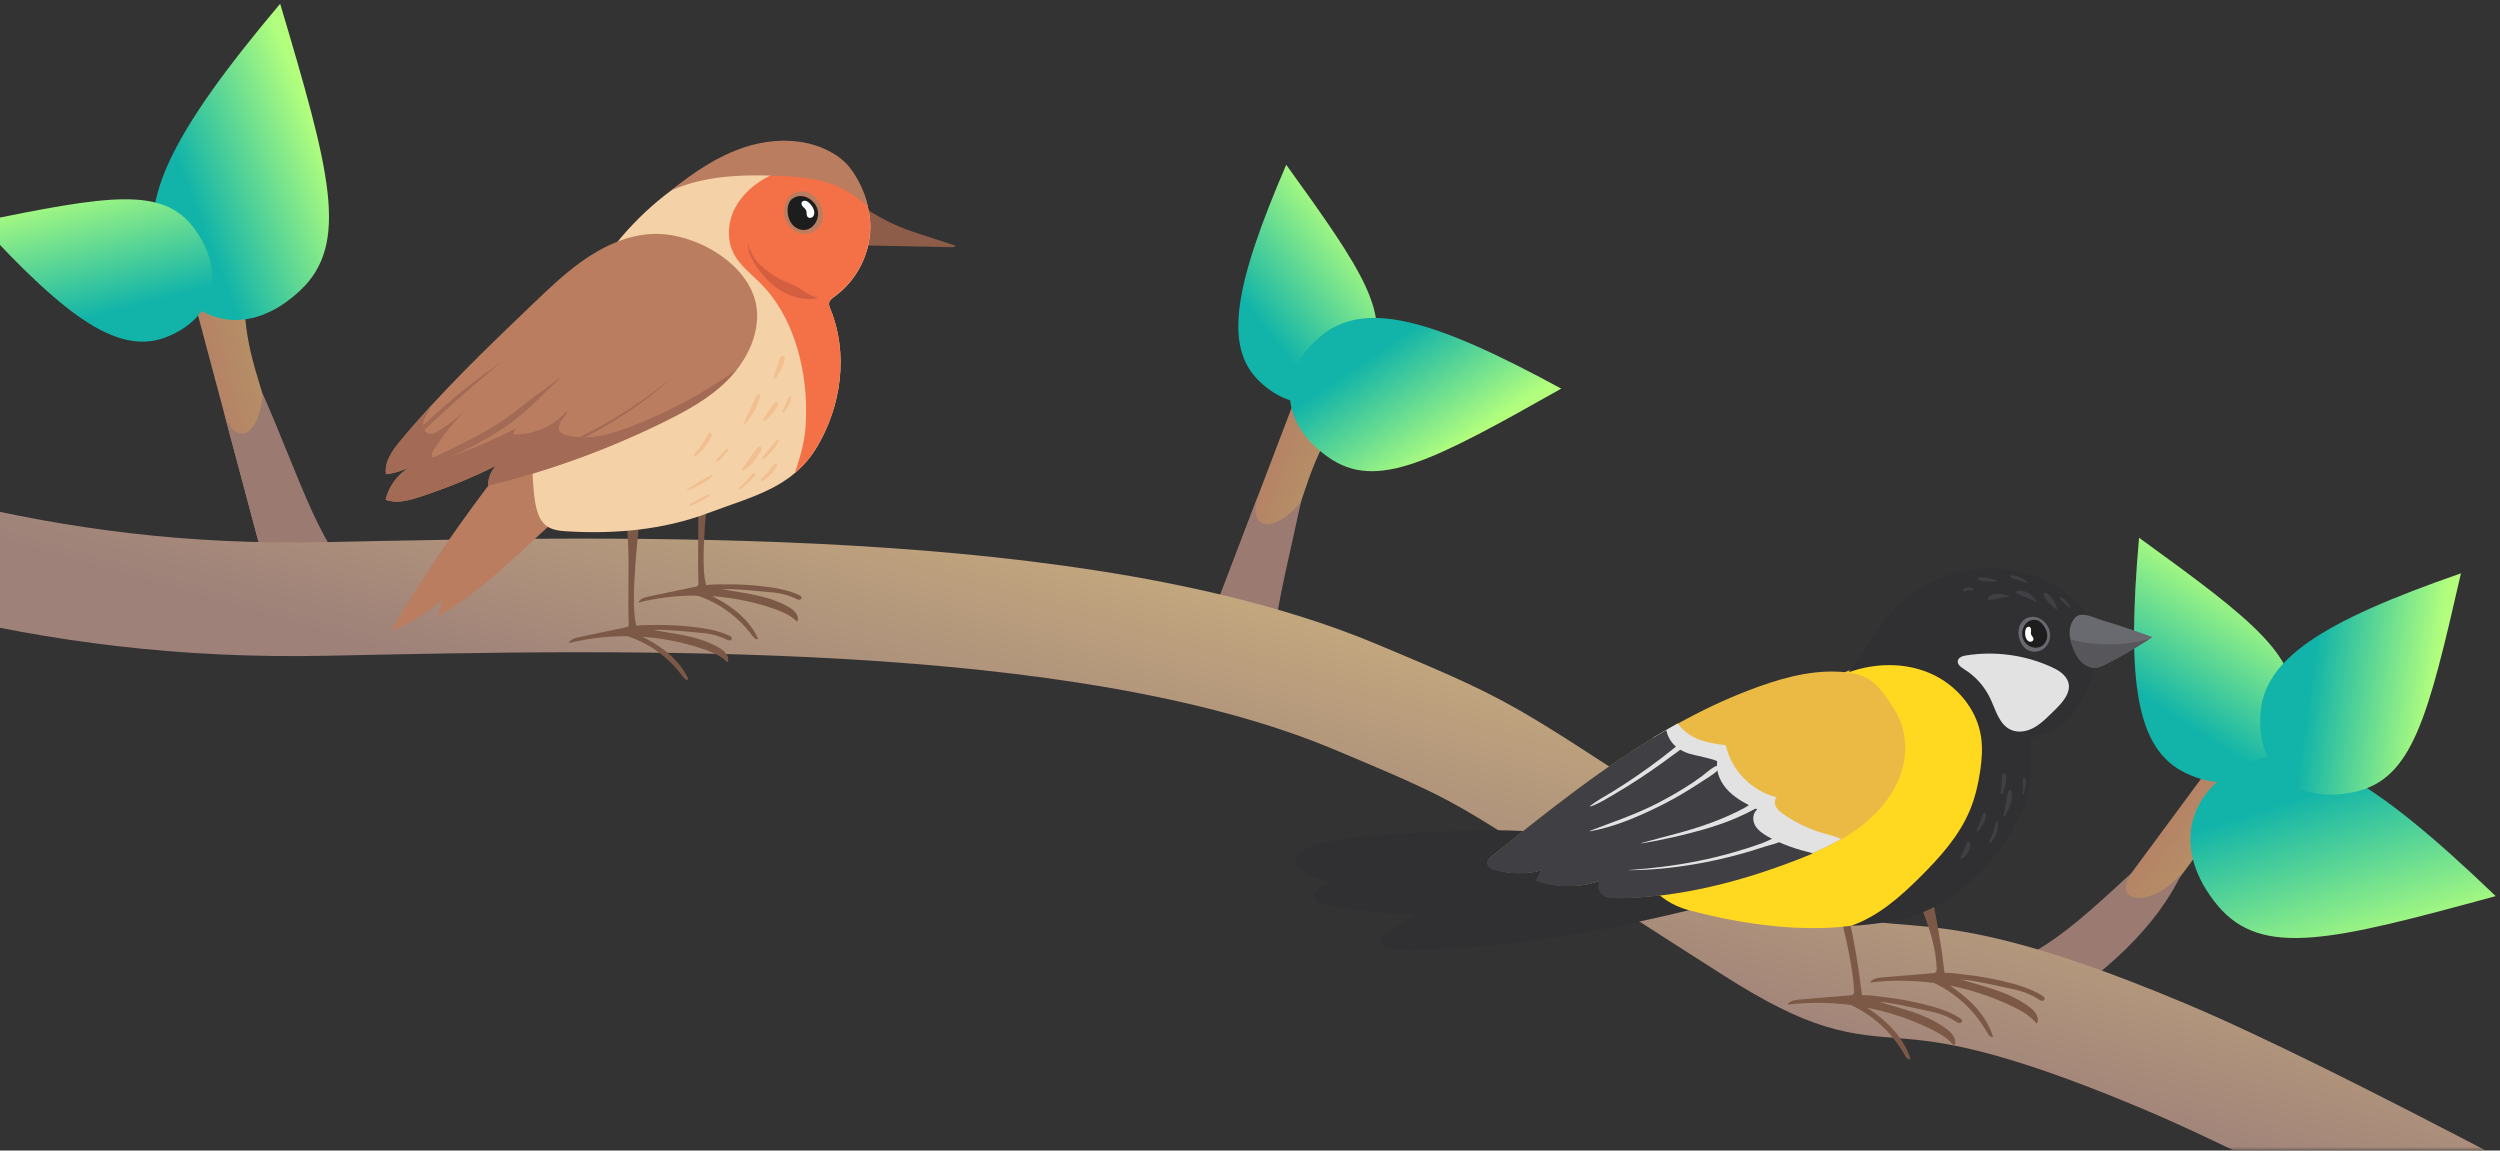 <svg width="352" height="162" viewBox="0 0 352 162" fill="none" xmlns="http://www.w3.org/2000/svg">
<rect x="0" y="0" width="352" height="162" fill="#333333" stroke="none"/>
<g clip-path="url(#clip0)">
<mask id="mask0" mask-type="alpha" maskUnits="userSpaceOnUse" x="-186" y="-47" width="575" height="209">
<rect x="-185.481" y="-47" width="574" height="209" fill="#C4C4C4"/>
</mask>
<g mask="url(#mask0)">
<path d="M37.172 31.772C37.172 31.772 31.879 38.093 35.939 52.027C39.999 65.961 46.511 83.333 46.511 83.333L37.61 80.837L25.35 34.929L37.172 31.772Z" fill="url(#paint0_linear)"/>
<path d="M36.98 55.419C42.083 66.908 46.036 80.069 50.857 80.968L37.611 80.837L31.481 57.883C32.813 62.871 36.49 61.916 36.98 55.419Z" fill="#9B7A71"/>
<path d="M42.259 40.905C49.286 34.301 46.453 24.078 39.446 0.528C23.88 19.004 18.721 29.256 22.95 37.677C27.178 46.097 35.232 47.509 42.259 40.905Z" fill="url(#paint1_linear)"/>
<path d="M27.412 32.256C22.98 26.116 15.116 27.551 -3.033 31.238C9.666 45.149 16.967 50.092 23.583 47.399C30.198 44.706 31.844 38.395 27.412 32.256Z" fill="url(#paint2_linear)"/>
<path d="M197.169 51.621C197.169 51.621 189.178 53.647 184.312 67.321C179.446 80.995 176.458 96.954 176.458 96.954L168.801 91.656L185.736 47.26L197.169 51.621Z" fill="url(#paint3_linear)"/>
<path d="M183.169 70.68C180.581 82.982 177.355 93.692 180.737 97.244L168.801 91.657L177.269 69.459C175.429 74.282 178.968 75.661 183.169 70.68Z" fill="#9B7A71"/>
<path d="M192.557 51.023C196.282 44.538 191.796 38.042 181.102 23.202C173.74 40.286 172.256 48.867 177.368 53.728C182.481 58.589 188.831 57.507 192.557 51.023Z" fill="url(#paint4_linear)"/>
<path d="M187.013 64.372C193.825 69.175 201.724 64.924 219.825 54.72C201.556 44.772 192.091 42.218 185.951 47.335C179.812 52.451 180.2 59.569 187.013 64.372Z" fill="url(#paint5_linear)"/>
<path d="M326.507 107.773C326.507 107.773 318.266 107.579 309.909 119.446C301.552 131.313 298.7 131.821 298.7 131.821L288.436 138.726L316.664 100.504L326.507 107.773Z" fill="url(#paint6_linear)"/>
<path d="M307.21 122.911C299.825 138.735 277.696 147.31 281.459 147.364L271.461 138.779C285.332 136.033 288.335 133.83 300.184 122.853C297.117 127.006 302.751 128.173 307.21 122.911Z" fill="#9B7A71"/>
<path d="M322.73 100.815C324.386 92.76 317.462 87.523 301.18 75.713C299.381 96.09 300.79 105.561 307.803 108.875C314.817 112.189 321.074 108.87 322.73 100.815Z" fill="url(#paint7_linear)"/>
<path d="M312.199 127.443C318.412 134.954 328.393 132.446 351.396 126.173C333.905 109.378 324.107 103.646 315.837 107.665C307.566 111.684 305.986 119.931 312.199 127.443Z" fill="url(#paint8_linear)"/>
<path d="M331.564 111.491C339.701 109.683 341.871 100.979 346.502 80.723C326.851 87.544 318.592 92.828 318.246 100.812C317.9 108.797 323.428 113.299 331.564 111.491Z" fill="url(#paint9_linear)"/>
<path d="M-58.908 63.316C-22.095 74.833 4.856 85.19 46.049 84.329C87.88 83.454 152.137 81.925 190.723 98.063C213.211 107.468 207.067 105.208 247.122 130.683C269.124 144.676 262.062 130.796 304.557 148.651C347.051 166.506 467.48 237.694 514.76 252.486" stroke="url(#paint10_linear)" stroke-width="16"/>
</g>
<g clip-path="url(#clip1)">
<path d="M194.168 117.596C191.547 117.797 188.915 118.03 186.365 118.644C185.143 118.943 183.895 119.346 182.965 120.216C182.711 120.443 182.474 120.734 182.423 121.077C182.308 121.793 182.988 122.354 183.628 122.714C184.793 123.397 186.008 123.956 187.281 124.403C186.191 124.605 184.759 125.27 185.043 126.343C185.231 127.087 186.138 127.346 186.885 127.471C190.89 128.152 194.95 128.606 199.012 128.84C197.679 129.794 196.357 130.737 195.024 131.69C194.784 131.865 194.532 132.051 194.432 132.338C194.154 133.161 195.353 133.636 196.221 133.652C213.263 134.077 230.102 130.185 246.634 125.972C249.175 125.326 251.749 124.651 253.976 123.276C253.683 123.459 249.743 121.094 249.181 120.843C247.404 120.054 245.578 119.367 243.726 118.783C240.115 117.631 236.377 116.871 232.605 116.516C229.03 116.183 225.7 116.346 222.183 116.833C218.023 117.4 213.468 116.815 209.252 116.897C204.228 116.987 199.197 117.223 194.168 117.596Z" fill="#303033"/>
<path d="M273.76 136.719C273.782 136.863 273.8 137.021 273.895 137.124C273.98 137.208 274.09 137.253 274.201 137.298C278.175 138.714 282.599 139.318 285.913 141.917C286.61 142.459 287.281 143.437 286.739 144.132C285.913 143.05 284.677 142.347 283.456 141.755C277.251 138.724 270.152 137.516 263.301 138.335C263.598 137.803 264.305 137.689 264.92 137.626C267.338 137.425 269.756 137.224 272.173 137.023C272.299 137.012 272.425 137 272.524 136.92C272.681 136.794 272.696 136.568 272.685 136.382C272.482 130.632 269.212 125.886 268.087 120.422C273.457 93.298 271.322 123.091 271.912 125.777C272.696 129.389 273.332 133.036 273.76 136.719Z" fill="#7C5946"/>
<path d="M281.954 138.133C283.888 138.581 285.842 139.127 287.535 140.184C287.72 140.295 287.942 140.493 287.87 140.703C287.823 140.874 287.621 140.942 287.445 140.91C287.284 140.881 287.128 140.778 286.987 140.678C286.153 140.13 284.899 139.606 283.916 139.385C282.485 139.058 279.427 138.396 277.978 138.14C275.537 137.692 274.751 138.213 272.383 137.494C272.663 136.575 276.05 137.157 276.838 137.249C278.57 137.428 280.266 137.736 281.954 138.133Z" fill="#7C5946"/>
<path d="M277.591 141.204C278.933 142.533 280.048 144.137 280.616 145.944C280.346 146.147 280.026 145.8 279.859 145.509C278.246 142.576 275.748 140.137 272.753 138.62C272.255 138.362 271.735 138.129 271.297 137.765C271.42 137.875 272.642 137.503 272.994 137.675C273.471 137.896 273.954 138.379 274.411 138.672C275.528 139.419 276.622 140.252 277.591 141.204Z" fill="#7C5946"/>
<path d="M262.126 139.837C262.148 139.981 262.166 140.139 262.261 140.242C262.346 140.326 262.456 140.371 262.567 140.416C266.541 141.832 270.965 142.436 274.279 145.035C274.977 145.577 275.647 146.555 275.105 147.25C274.279 146.168 273.043 145.465 271.822 144.873C265.617 141.842 258.518 140.634 251.667 141.453C251.964 140.921 252.671 140.807 253.286 140.744C255.704 140.543 258.122 140.342 260.539 140.141C260.665 140.13 260.791 140.118 260.89 140.037C261.047 139.912 261.062 139.686 261.051 139.5C260.848 133.749 256.933 121.037 255.812 115.558C258.878 116.36 259.677 126.191 260.264 128.891C261.073 132.525 261.695 136.169 262.126 139.837Z" fill="#7C5946"/>
<path d="M270.33 141.269C272.265 141.717 274.219 142.263 275.911 143.32C276.096 143.431 276.318 143.629 276.246 143.839C276.2 144.01 275.997 144.078 275.822 144.046C275.661 144.017 275.505 143.914 275.363 143.814C274.53 143.266 273.275 142.742 272.292 142.521C270.862 142.194 267.804 141.532 266.354 141.276C263.913 140.828 263.127 141.349 260.759 140.63C261.04 139.711 264.426 140.293 265.215 140.385C266.932 140.56 268.643 140.872 270.33 141.269Z" fill="#7C5946"/>
<path d="M265.967 144.34C267.31 145.669 268.424 147.273 268.992 149.08C268.722 149.283 268.402 148.936 268.236 148.645C266.623 145.712 264.124 143.273 261.129 141.756C260.631 141.498 260.111 141.265 259.673 140.901C259.797 141.011 261.018 140.639 261.37 140.811C261.847 141.032 262.33 141.515 262.788 141.808C263.904 142.555 265.002 143.374 265.967 144.34Z" fill="#7C5946"/>
<path d="M267.463 128.521C271.965 126.559 275.619 122.957 278.317 118.842C280.935 114.838 282.765 110.152 282.536 105.384C282.318 100.606 279.787 95.794 275.508 93.674C270.058 90.975 263.527 93.067 257.894 95.386C251.166 98.148 244.527 101.208 238.461 105.221C233.899 108.228 228.648 112.82 229.609 118.896C230.302 123.25 233.401 126.94 237.598 128.103C246.377 130.482 258.877 132.27 267.463 128.521Z" fill="#FFD91F"/>
<path d="M284.859 114.007C286.169 110.895 286.035 107.389 285.872 104.028C289.162 102.931 290.928 102.085 292.422 99.8C293.823 97.656 294.832 95.229 295.041 92.685C295.27 90.142 294.647 87.489 293.077 85.465C292.17 84.294 290.976 83.379 289.699 82.618C285.971 80.402 281.451 79.566 277.178 80.274C272.905 80.981 268.879 83.232 266.05 86.512C263.873 89.032 262.408 92.104 260.271 94.668C263.994 93.323 268.231 93.242 271.838 94.834C275.444 96.425 278.331 99.789 278.924 103.698C279.168 105.282 279.054 106.91 278.816 108.51C278.539 110.402 278.107 112.274 277.377 114.035C275.869 117.681 273.161 120.696 270.361 123.475C267.516 126.314 264.427 129.035 260.621 130.355C262.352 130.314 263.822 130.07 265.374 129.873C277.824 128.337 284.023 115.983 284.859 114.007Z" fill="#303033"/>
<path d="M288.445 100.817C287.735 101.511 286.973 102.192 286.058 102.613C285.143 103.034 284.067 103.164 283.158 102.768C281.502 102.048 281.011 100.01 280.246 98.376C279.443 96.677 278.154 95.212 276.556 94.224C276.111 93.948 275.567 93.562 275.66 93.043C275.751 92.545 276.338 92.358 276.845 92.281C280.884 91.644 285.084 92.21 288.79 93.891C289.658 94.285 290.531 94.773 291.008 95.595C292.174 97.545 289.677 99.618 288.445 100.817Z" fill="#E2E2E2"/>
<path d="M284.342 89.98C284.536 90.62 284.941 91.228 285.531 91.533C286.212 91.895 287.108 91.809 287.731 91.35C288.355 90.892 288.705 90.084 288.655 89.317C288.615 88.54 288.197 87.804 287.584 87.341C287.193 87.037 286.701 86.842 286.209 86.846C284.51 86.879 283.899 88.573 284.342 89.98Z" fill="#696970"/>
<path d="M284.968 90.214C285.272 90.754 285.849 91.111 286.452 91.186C286.692 91.21 286.934 91.191 287.168 91.121C287.798 90.914 288.212 90.267 288.25 89.619C288.287 88.972 287.989 88.327 287.555 87.842C287.368 87.633 287.138 87.442 286.872 87.344C286.482 87.197 286.039 87.256 285.67 87.466C284.751 87.971 284.464 89.317 284.968 90.214Z" fill="#1D1D1E"/>
<path d="M285.234 89.778C285.324 90.034 285.489 90.263 285.736 90.34C285.983 90.416 286.317 90.257 286.311 89.984C286.316 89.722 286.053 89.561 285.973 89.316C285.911 89.113 285.986 88.908 285.977 88.698C285.989 88.489 285.867 88.242 285.657 88.251C285.018 88.247 285.088 89.393 285.234 89.778Z" fill="white"/>
<path d="M303.069 89.712C300.525 91.311 299.017 92.223 296.869 93.33C296.307 93.614 295.743 93.96 295.111 94.009C294.354 94.072 293.599 93.716 293.064 93.184C292.528 92.651 292.17 91.961 291.896 91.255C291.584 90.484 291.358 89.675 291.406 88.84C291.462 88.057 291.885 86.886 292.718 86.618C293.625 86.322 295.04 87.039 295.894 87.306C298.305 88.025 300.71 88.828 303.069 89.712Z" fill="#696970"/>
<path d="M293.073 93.195C292.538 92.662 292.18 91.972 291.906 91.266C291.751 90.87 291.606 90.464 291.526 90.04C295.18 90.996 299.058 90.958 302.688 89.953C300.373 91.407 298.94 92.292 296.89 93.331C296.328 93.615 295.764 93.961 295.132 94.01C294.352 94.093 293.609 93.727 293.073 93.195Z" fill="#57575B"/>
<path d="M260.487 94.733C256.154 94.106 251.744 95.194 247.626 96.675C233.624 101.697 221.744 111.183 210.146 120.496C209.795 120.77 209.419 121.126 209.477 121.57C209.533 122.054 210.053 122.303 210.527 122.434C212.66 123.065 214.952 123.096 217.101 122.523C216.844 122.991 216.587 123.459 216.339 123.937C219.263 125.01 222.563 125.013 225.485 123.948C224.87 124.438 225.112 125.51 225.745 125.974C226.379 126.438 227.226 126.454 228.013 126.444C236.518 126.294 244.895 124.179 252.833 121.127C256.1 119.872 259.357 118.428 262.121 116.275C264.885 114.123 267.169 111.19 267.973 107.777C268.598 105.099 268.204 102.102 266.671 99.787C264.975 97.221 263.843 95.221 260.487 94.733Z" fill="#EABA44"/>
<path d="M232.755 104.236C232.715 105.303 233.053 106.348 233.48 107.314C234.314 109.204 235.482 110.933 236.664 112.612C238.369 115.031 240.178 117.456 242.582 119.212C244.291 120.458 246.242 121.33 248.223 122.036C248.551 122.159 248.891 122.272 249.23 122.385C250.384 121.988 251.529 121.579 252.664 121.139C254.914 120.278 257.158 119.323 259.239 118.117C258.421 117.758 257.522 117.551 256.666 117.305C254.678 116.725 252.792 115.814 251.1 114.632C250.697 114.358 250.296 114.043 250.069 113.611C249.842 113.18 249.823 112.603 250.158 112.244C246.654 111.412 243.755 108.435 242.994 104.915C241.588 104.764 240.155 104.539 238.857 103.975C237.968 103.581 237.193 103.025 236.565 102.299C236.447 102.167 236.33 102.013 236.202 101.87C235.055 102.499 233.938 103.16 232.821 103.821C232.782 103.955 232.762 104.111 232.755 104.236Z" fill="#E2E2E2"/>
<path d="M234.619 102.789C225.908 107.819 217.914 114.209 210.049 120.543C209.698 120.817 209.322 121.174 209.38 121.617C209.436 122.102 209.956 122.35 210.43 122.481C212.563 123.112 214.855 123.144 217.004 122.571C216.747 123.038 216.49 123.506 216.242 123.985C219.167 125.057 222.466 125.06 225.388 123.996C224.773 124.485 225.015 125.557 225.648 126.021C226.282 126.485 227.13 126.501 227.916 126.492C236.421 126.342 244.798 124.226 252.736 121.174C253.582 120.854 254.429 120.513 255.257 120.15C253.015 119.598 250.834 118.891 248.846 117.755C248.147 117.35 247.452 116.861 247.084 116.16C246.716 115.438 246.784 114.447 247.429 113.969C246.013 113.273 244.577 112.555 243.456 111.456C242.336 110.357 241.546 108.785 241.782 107.226C241.828 106.967 238.192 106.254 237.833 106.119C236.518 105.669 235.458 104.972 234.884 103.662C234.753 103.383 234.675 103.096 234.619 102.789Z" fill="#3F3F44"/>
<path d="M280.127 118.691C280.984 118.183 281.429 116.636 281.294 115.707C281.27 115.569 281.062 115.558 281.022 115.692C280.889 116.187 280.817 116.707 280.642 117.2C280.479 117.684 280.15 118.116 280.038 118.613C280.024 118.664 280.073 118.719 280.127 118.691Z" fill="#3F3F44"/>
<path d="M276.166 120.903C276.873 120.628 277.503 119.51 277.441 118.773C277.423 118.531 277.089 118.513 276.964 118.684C276.747 118.997 276.66 119.411 276.494 119.758C276.327 120.105 276.11 120.418 276.016 120.78C275.979 120.872 276.08 120.94 276.166 120.903Z" fill="#3F3F44"/>
<path d="M278.483 117.05C279.109 116.351 279.605 115.572 279.618 114.609C279.617 114.452 279.372 114.334 279.289 114.507C278.898 115.292 278.682 116.139 278.312 116.925C278.264 117.027 278.415 117.13 278.483 117.05Z" fill="#3F3F44"/>
<path d="M282.306 114.862C282.922 113.817 283.506 112.581 283.2 111.349C283.148 111.158 282.866 111.132 282.803 111.327C282.425 112.438 282.419 113.632 282.093 114.756C282.074 114.891 282.237 114.984 282.306 114.862Z" fill="#3F3F44"/>
<path d="M284.946 111.77C285.029 111.419 285.123 111.057 285.175 110.693C285.207 110.507 285.239 110.32 285.249 110.132C285.272 109.913 285.238 109.785 285.197 109.584C285.164 109.436 284.914 109.401 284.884 109.567C284.842 109.743 284.814 109.867 284.814 110.045C284.815 110.223 284.825 110.412 284.824 110.611C284.823 110.988 284.812 111.354 284.77 111.729C284.732 111.842 284.919 111.873 284.946 111.77Z" fill="#3F3F44"/>
<path d="M282.039 111.673C282.293 110.891 282.646 109.863 282.389 109.042C282.327 108.84 282.057 108.804 281.971 109.019C281.812 109.419 281.84 109.85 281.805 110.277C281.768 110.726 281.743 111.164 281.686 111.612C281.685 111.811 281.986 111.859 282.039 111.673Z" fill="#3F3F44"/>
<path d="M286.677 84.526C286.327 84.066 286.024 83.683 285.494 83.423C284.974 83.175 284.56 83.089 283.997 83.215C283.849 83.249 283.784 83.466 283.936 83.547C284.759 84.001 285.732 84.201 286.53 84.716C286.63 84.806 286.765 84.646 286.677 84.526Z" fill="#3F3F44"/>
<path d="M289.649 85.695C289.421 84.907 288.882 83.903 288.118 83.516C287.895 83.398 287.674 83.596 287.765 83.831C288.067 84.592 288.864 85.306 289.506 85.802C289.566 85.847 289.665 85.779 289.649 85.695Z" fill="#3F3F44"/>
<path d="M291.457 85.386C291.167 84.794 290.806 84.323 290.16 84.089C290.037 84.04 289.943 84.203 290.022 84.291C290.405 84.741 290.867 85.081 291.262 85.501C291.372 85.601 291.524 85.505 291.457 85.386Z" fill="#3F3F44"/>
<path d="M285.502 82.01C284.853 81.44 284.183 81.068 283.307 80.999C283.078 80.986 283.017 81.318 283.233 81.382C283.963 81.621 284.727 81.81 285.433 82.111C285.485 82.124 285.552 82.044 285.502 82.01Z" fill="#3F3F44"/>
<path d="M282.796 83.893C281.921 83.625 280.7 83.348 279.947 84.061C279.792 84.199 279.881 84.476 280.09 84.488C280.509 84.49 280.947 84.336 281.35 84.253C281.806 84.163 282.304 84.055 282.764 84.08C282.859 84.075 282.899 83.92 282.796 83.893Z" fill="#3F3F44"/>
<path d="M281.079 81.683C280.252 81.49 279.482 81.207 278.617 81.306C278.438 81.328 278.445 81.579 278.598 81.64C279.397 81.957 280.198 81.875 281.035 81.9C281.16 81.907 281.203 81.71 281.079 81.683Z" fill="#3F3F44"/>
<path d="M277.744 82.84C277.53 82.734 277.281 82.678 277.049 82.707C276.849 82.728 276.51 82.793 276.415 82.997C276.356 83.109 276.4 83.248 276.546 83.256C276.64 83.271 276.705 83.233 276.791 83.196C276.877 83.159 276.982 83.144 277.078 83.117C277.268 83.086 277.458 83.076 277.654 83.118C277.85 83.181 277.917 82.923 277.744 82.84Z" fill="#3F3F44"/>
<path d="M229.317 122.525C232.984 122.518 236.654 122.091 240.268 121.379C242.09 121.018 243.886 120.583 245.675 120.073C246.591 119.81 247.488 119.524 248.395 119.228C249.196 118.968 250.211 118.794 250.928 118.351C251.396 118.052 250.857 117.405 250.532 117.774C250.453 117.864 250.397 117.935 250.318 118.024C250.239 118.135 250.314 118.286 250.427 118.324C250.509 118.349 250.582 118.364 250.664 118.389C250.677 118.159 250.691 117.93 250.704 117.7C249.867 117.853 249.009 118.382 248.206 118.683C247.339 119.002 246.464 119.289 245.578 119.565C243.808 120.117 242.01 120.595 240.206 120.998C236.619 121.785 232.99 122.235 229.339 122.506C229.297 122.503 229.306 122.535 229.317 122.525Z" fill="#E2E2E2"/>
<path d="M231.126 118.749C234.108 118.264 237.059 117.588 239.956 116.763C241.298 116.376 242.623 115.925 243.921 115.399C244.619 115.113 245.296 114.805 245.975 114.475C246.331 114.296 246.687 114.117 247.034 113.926C247.142 113.869 247.765 113.411 247.857 113.448C247.759 113.338 247.66 113.227 247.552 113.106C247.554 113.064 247.568 113.013 247.57 112.971C247.709 112.926 247.859 112.872 247.988 112.816C247.978 112.805 247.957 112.804 247.957 112.804C247.803 112.743 247.566 112.856 247.536 113.021C247.535 113.042 247.535 113.042 247.534 113.063C247.49 113.281 247.575 113.443 247.769 113.527C247.932 113.598 248.06 113.564 248.2 113.498C248.372 113.424 248.48 113.189 248.438 113.008C248.356 112.606 247.976 112.47 247.613 112.596C246.93 112.81 246.256 113.412 245.608 113.753C244.138 114.552 242.59 115.221 241.027 115.806C237.793 117.031 234.43 117.758 231.118 118.696C231.086 118.705 231.094 118.758 231.126 118.749Z" fill="#E2E2E2"/>
<path d="M223.88 117.041C227.129 116.476 230.317 115.133 233.281 113.693C234.779 112.969 236.229 112.169 237.651 111.294C238.379 110.842 239.096 110.399 239.804 109.925C240.479 109.48 241.28 109.042 241.848 108.456C242.093 108.197 241.827 107.721 241.481 107.912C240.831 108.274 240.267 108.798 239.675 109.247C238.932 109.793 238.189 110.318 237.407 110.799C235.995 111.684 234.555 112.496 233.065 113.252C230.077 114.753 226.969 115.786 223.863 116.977C223.851 117.008 223.859 117.04 223.88 117.041Z" fill="#E2E2E2"/>
<path d="M223.912 113.565C225.087 113.169 226.174 112.474 227.247 111.853C228.45 111.154 229.635 110.413 230.8 109.649C231.866 108.954 232.913 108.236 233.951 107.487C234.498 107.098 235.034 106.698 235.581 106.288C236.14 105.868 236.822 105.476 237.272 104.936C237.486 104.685 237.271 104.223 236.925 104.414C236.396 104.688 235.96 105.157 235.489 105.518C234.963 105.929 234.425 106.35 233.899 106.761C232.836 107.572 231.733 108.36 230.631 109.127C229.463 109.932 228.276 110.715 227.071 111.455C226.007 112.109 224.863 112.696 223.896 113.48C223.861 113.531 223.88 113.574 223.912 113.565Z" fill="#E2E2E2"/>
</g>
<path d="M126.454 31.843C127.672 32.361 128.94 32.78 130.219 33.187C131.647 33.655 133.086 34.112 134.513 34.58C134.464 34.765 134.169 34.802 133.935 34.802C130.17 34.728 126.405 34.642 122.64 34.568C121.717 34.543 120.745 34.543 119.957 34.913C120.093 34.851 120.105 33.927 120.13 33.766C120.191 33.359 120.24 32.953 120.302 32.558C120.413 31.757 120.499 30.955 120.585 30.166C120.622 29.833 120.548 29.303 120.708 28.983C120.892 28.6 121.212 28.97 121.52 29.168C122.271 29.624 123.021 30.08 123.784 30.511C124.645 30.992 125.531 31.448 126.454 31.843Z" fill="#8E5D4A"/>
<path d="M61.684 86.77C61.893 85.981 62.09 85.18 62.299 84.391C60.182 86.326 57.697 87.855 55.015 88.854C61.191 78.349 68.316 68.4 76.203 59.103C77.458 57.624 78.775 56.132 80.473 55.195C82.171 54.27 84.373 53.999 86.022 55.022C87.055 55.663 87.769 56.724 88.175 57.87C89.984 62.864 86.305 66.821 82.687 69.546C78.036 73.06 74 77.264 69.595 81.049C67.122 83.17 64.526 85.167 61.684 86.77Z" fill="#BA7D60"/>
<path d="M89.541 87.855C89.578 87.991 89.615 88.126 89.713 88.213C89.799 88.287 89.91 88.311 90.021 88.336C93.86 89.199 98.019 89.249 101.39 91.283C102.091 91.702 102.83 92.54 102.411 93.255C101.513 92.343 100.307 91.838 99.101 91.418C93.011 89.31 86.317 89.002 80.066 90.555C80.276 90.025 80.928 89.84 81.494 89.717C83.709 89.249 85.923 88.792 88.126 88.324C88.237 88.299 88.36 88.274 88.433 88.188C88.569 88.065 88.52 87.855 88.52 87.67C88.286 82.073 89.061 74.897 87.4 69.941C90.328 70.323 90.562 68.387 90.279 71.063C89.848 75.144 88.729 84.502 89.541 87.855Z" fill="#7C5946"/>
<path d="M97.293 88.237C99.138 88.435 100.996 88.718 102.682 89.495C102.867 89.581 103.088 89.729 103.051 89.939C103.027 90.099 102.842 90.186 102.682 90.173C102.522 90.161 102.374 90.087 102.239 90.013C101.402 89.594 100.184 89.261 99.249 89.162C97.896 89.026 94.979 88.755 93.614 88.694C91.3 88.558 90.636 89.125 88.36 88.743C88.52 87.855 91.719 88.016 92.445 88.003C94.069 87.966 95.693 88.077 97.293 88.237Z" fill="#7C5946"/>
<path d="M93.601 91.591C94.992 92.676 96.21 94.032 96.936 95.647C96.715 95.857 96.37 95.586 96.185 95.327C94.364 92.787 91.768 90.814 88.827 89.742C88.335 89.557 87.818 89.409 87.388 89.113C87.511 89.199 88.606 88.718 88.938 88.829C89.406 88.977 89.91 89.372 90.353 89.594C91.497 90.173 92.593 90.814 93.601 91.591Z" fill="#7C5946"/>
<path d="M99.36 82.135C99.397 82.27 99.433 82.406 99.532 82.492C99.618 82.566 99.729 82.591 99.84 82.615C103.679 83.478 107.837 83.528 111.209 85.562C111.91 85.981 112.649 86.82 112.23 87.535C111.332 86.622 110.126 86.117 108.92 85.698C102.83 83.589 96.136 83.281 89.885 84.835C90.094 84.304 90.747 84.12 91.313 83.996C93.527 83.528 95.742 83.072 97.945 82.603C98.055 82.578 98.178 82.554 98.252 82.467C98.388 82.344 98.338 82.135 98.338 81.95C98.105 76.352 98.88 69.176 97.219 64.22C100.147 64.602 100.381 62.666 100.098 65.342C99.655 69.411 98.535 78.769 99.36 82.135Z" fill="#7C5946"/>
<path d="M107.099 82.517C108.945 82.714 110.803 82.998 112.489 83.774C112.673 83.861 112.895 84.008 112.858 84.218C112.833 84.378 112.649 84.465 112.489 84.452C112.329 84.44 112.181 84.366 112.046 84.292C111.209 83.873 109.991 83.54 109.056 83.441C107.702 83.306 104.786 83.034 103.42 82.973C101.107 82.837 100.443 83.404 98.166 83.022C98.326 82.134 101.525 82.295 102.251 82.282C103.876 82.245 105.5 82.344 107.099 82.517Z" fill="#7C5946"/>
<path d="M103.408 85.87C104.798 86.955 106.017 88.311 106.743 89.927C106.521 90.136 106.177 89.865 105.992 89.606C104.171 87.066 101.575 85.094 98.634 84.021C98.142 83.836 97.625 83.688 97.194 83.392C97.317 83.478 98.412 82.998 98.745 83.109C99.212 83.256 99.717 83.651 100.16 83.873C101.304 84.44 102.399 85.094 103.408 85.87Z" fill="#7C5946"/>
<path d="M116.315 21.437C119.859 23.385 122.283 27.219 122.529 31.264C122.775 35.307 120.794 39.401 117.509 41.756C117.189 41.99 116.832 42.237 116.746 42.619C116.672 42.927 116.808 43.248 116.931 43.531C119.478 49.77 118.493 57.143 115.036 62.925C111.578 68.708 105.98 69.879 99.68 72.246C93.38 74.614 86.539 75.218 79.833 74.811C78.836 74.749 77.778 74.65 76.966 74.059C75.883 73.27 75.526 71.815 75.317 70.483C74.763 66.92 74.788 60.04 75.44 56.489C76.547 50.349 81.58 40.979 86.096 35.11C89.947 30.105 94.807 25.974 100.455 23.163C105.414 20.672 110.963 18.49 116.315 21.437Z" fill="#F4D1A6"/>
<path d="M108.182 24.852C111.197 23.286 115.319 22.83 118.998 23.459C121.04 25.53 122.345 28.341 122.517 31.239C122.751 35.283 120.782 39.376 117.497 41.731C117.177 41.965 116.82 42.212 116.734 42.594C116.66 42.902 116.795 43.223 116.918 43.507C119.465 49.745 118.481 57.118 115.023 62.901C114.125 64.405 113.092 65.588 111.923 66.575C113.178 62.802 113.498 61.15 113.498 57.685C113.498 51.397 111.541 44.333 107.087 39.894C105.721 38.525 104.097 37.33 103.248 35.579C102.288 33.618 102.497 31.202 103.506 29.266C104.515 27.343 106.25 25.851 108.182 24.852Z" fill="#F47047"/>
<path d="M106.607 44.493C106.583 47.957 104.761 51.225 102.301 53.666C99.827 56.095 96.751 57.796 93.65 59.325C85.702 63.246 77.335 66.291 68.734 68.387C68.709 67.352 69.115 66.316 69.841 65.576C66.347 67.314 62.729 68.782 59.026 69.99C57.488 70.483 55.79 70.939 54.289 70.36C54.756 68.436 56.036 66.723 57.746 65.736C56.688 66.279 55.531 66.636 54.35 66.772C54.079 65.046 55.236 63.455 56.343 62.111C62.04 55.232 68.5 49.042 74.948 42.865C77.126 40.782 79.316 38.686 81.764 36.91C84.816 34.716 88.372 33.014 92.125 32.928C98.24 32.792 106.656 37.699 106.607 44.493Z" fill="#BA7D60"/>
<path d="M109.474 24.754C104.38 24.556 99.126 24.741 94.475 26.825C97.625 24.297 101.021 21.98 104.86 20.722C108.699 19.477 113.042 19.39 116.648 21.227C117.718 21.77 118.715 22.485 119.49 23.397C120.646 24.754 121.852 27.17 122.185 28.995C120.487 27.663 118.739 26.381 116.574 25.728C114.285 25.025 111.861 24.84 109.474 24.754Z" fill="#BA7D60"/>
<path d="M54.289 70.36C54.756 68.436 56.036 66.723 57.746 65.736C56.688 66.279 55.531 66.636 54.35 66.772C54.079 65.046 55.236 63.455 56.343 62.111C57.832 60.312 59.37 58.561 60.958 56.847C60.675 57.303 60.404 57.759 60.145 58.215C59.875 58.696 59.604 59.19 59.58 59.744C59.555 60.287 59.838 60.891 60.367 61.051C60.871 61.199 61.376 60.916 61.819 60.632C63.062 59.818 64.267 58.931 65.4 57.969C63.726 59.584 62.262 61.409 61.056 63.394C60.908 63.64 60.748 63.924 60.822 64.207C60.97 64.824 61.856 64.787 62.459 64.59C66.064 63.419 69.558 61.939 72.905 60.151C72.548 60.348 72.302 60.755 72.29 61.175C75.145 61.248 77.999 59.979 79.87 57.809C79.759 58.363 79.328 58.795 79.02 59.276C78.713 59.757 78.541 60.435 78.91 60.854C79.094 61.051 79.353 61.15 79.624 61.224C82.663 62.111 85.911 61.187 88.852 60.053C94.106 58.031 99.101 55.343 103.691 52.075C103.248 52.63 102.78 53.16 102.276 53.654C99.803 56.083 96.727 57.784 93.626 59.313C85.702 63.246 77.335 66.291 68.734 68.387C68.709 67.352 69.115 66.316 69.841 65.576C66.347 67.314 62.742 68.794 59.038 69.99C57.488 70.483 55.802 70.939 54.289 70.36Z" fill="#A36B55"/>
<path d="M94.217 53.506C91.362 55.774 88.36 57.846 85.198 59.646C83.647 60.533 82.048 61.347 80.424 62.087C79.599 62.469 78.75 62.827 77.913 63.172C77.114 63.505 76.252 63.751 75.489 64.158C75.329 64.245 75.44 64.479 75.612 64.442C76.511 64.245 77.384 63.825 78.221 63.48C79.033 63.147 79.833 62.79 80.62 62.42C82.269 61.643 83.881 60.792 85.456 59.868C88.581 58.043 91.547 55.922 94.241 53.518C94.241 53.518 94.229 53.506 94.217 53.506Z" fill="#A36B55"/>
<path d="M78.738 53.259C77.224 54.443 75.624 55.503 74.111 56.699C72.622 57.883 71.133 59.041 69.509 60.028C66.359 61.939 62.988 63.529 59.629 65.034C59.297 65.181 59.53 65.736 59.875 65.625C63.455 64.43 66.876 62.777 70.088 60.805C71.687 59.831 73.114 58.659 74.505 57.414C75.981 56.095 77.335 54.652 78.799 53.333C78.848 53.284 78.787 53.234 78.738 53.259Z" fill="#A36B55"/>
<path d="M70.358 51.126C67.602 53.025 64.981 55.035 62.471 57.242C61.228 58.339 60.01 59.461 58.816 60.607C58.226 61.187 57.635 61.766 57.045 62.358C56.454 62.962 55.79 63.542 55.297 64.22C55.101 64.491 55.507 64.738 55.728 64.553C56.368 64.035 56.909 63.382 57.488 62.79C58.066 62.198 58.657 61.618 59.26 61.039C60.453 59.88 61.659 58.746 62.889 57.636C65.338 55.417 67.848 53.247 70.383 51.138C70.407 51.151 70.383 51.114 70.358 51.126Z" fill="#A36B55"/>
<path d="M115.577 28.983C115.885 29.735 115.983 30.622 115.676 31.375C115.319 32.25 114.408 32.854 113.473 32.916C112.538 32.977 111.591 32.484 111.025 31.72C110.471 30.955 110.286 29.944 110.495 29.02C110.631 28.428 110.938 27.861 111.406 27.478C112.993 26.196 114.9 27.318 115.577 28.983Z" fill="#BA7D60"/>
<path d="M115.159 29.698C115.282 30.437 115.036 31.227 114.519 31.769C114.322 31.979 114.076 32.163 113.805 32.262C113.067 32.558 112.169 32.275 111.627 31.683C111.086 31.103 110.864 30.265 110.901 29.463C110.914 29.118 110.988 28.761 111.16 28.452C111.406 28.009 111.873 27.713 112.378 27.626C113.621 27.417 114.95 28.465 115.159 29.698Z" fill="#1D1D1E"/>
<path d="M114.568 29.488C114.679 29.796 114.704 30.142 114.531 30.413C114.359 30.684 113.916 30.783 113.707 30.536C113.51 30.302 113.621 29.932 113.51 29.636C113.412 29.402 113.19 29.254 113.018 29.069C112.858 28.884 112.772 28.551 112.956 28.391C113.596 27.885 114.408 29.02 114.568 29.488Z" fill="white"/>
<path d="M104.011 68.88C104.442 68.868 104.884 68.375 105.192 68.104C105.598 67.746 106.103 67.314 106.336 66.821C106.423 66.649 106.226 66.501 106.078 66.624C105.66 66.969 105.34 67.475 104.946 67.857C104.651 68.153 104.122 68.449 103.986 68.843C103.974 68.868 103.986 68.88 104.011 68.88Z" fill="#F2BF91"/>
<path d="M104.589 66.328C105.192 65.934 105.697 65.49 106.164 64.935C106.57 64.442 107.025 63.838 107.21 63.209C107.284 62.938 106.952 62.753 106.755 62.938C106.312 63.369 105.967 63.973 105.598 64.491C105.204 65.046 104.811 65.601 104.441 66.168C104.368 66.267 104.491 66.39 104.589 66.328Z" fill="#F2BF91"/>
<path d="M107.567 64.614C108.342 63.899 109.166 63.086 109.646 62.124C109.72 61.988 109.548 61.84 109.425 61.951C108.65 62.679 108.047 63.603 107.382 64.43C107.284 64.565 107.444 64.725 107.567 64.614Z" fill="#F2BF91"/>
<path d="M107.505 67.672C108.194 67.117 109.105 66.365 109.388 65.49C109.449 65.305 109.203 65.194 109.08 65.305C108.736 65.601 108.49 66.032 108.194 66.377C107.887 66.735 107.567 67.056 107.21 67.364C107.001 67.549 107.296 67.832 107.505 67.672Z" fill="#F2BF91"/>
<path d="M104.921 59.707C105.856 58.672 106.755 57.118 107.001 55.737C107.038 55.503 106.742 55.355 106.619 55.577C106.213 56.218 105.943 56.97 105.623 57.661C105.327 58.314 104.995 58.943 104.737 59.596C104.7 59.695 104.848 59.781 104.921 59.707Z" fill="#F2BF91"/>
<path d="M107.727 59.239C108.133 58.881 108.502 58.536 108.847 58.105C109.13 57.759 109.45 57.328 109.56 56.896C109.622 56.65 109.326 56.502 109.154 56.662C108.81 56.958 108.551 57.414 108.293 57.784C108.01 58.203 107.739 58.622 107.469 59.029C107.345 59.19 107.592 59.35 107.727 59.239Z" fill="#F2BF91"/>
<path d="M110.36 58.068C110.852 57.476 111.307 56.711 111.394 55.922C111.406 55.787 111.197 55.737 111.135 55.848C110.951 56.169 110.828 56.539 110.655 56.872C110.483 57.217 110.335 57.562 110.163 57.907C110.102 58.031 110.262 58.178 110.36 58.068Z" fill="#F2BF91"/>
<path d="M109.265 53.21C109.77 52.421 110.471 51.373 110.483 50.399C110.483 50.103 110.102 50.029 109.954 50.251C109.683 50.633 109.585 51.151 109.425 51.595C109.24 52.075 109.105 52.581 108.933 53.062C108.859 53.271 109.154 53.37 109.265 53.21Z" fill="#F2BF91"/>
<path d="M96.887 69.065C98.129 68.535 99.261 67.943 100.307 67.08C100.43 66.982 100.27 66.821 100.16 66.883C98.978 67.463 97.883 68.165 96.788 68.88C96.665 68.954 96.764 69.115 96.887 69.065Z" fill="#F2BF91"/>
<path d="M97.268 71.235C98.129 70.804 99.077 70.409 99.864 69.842C99.975 69.768 99.913 69.546 99.766 69.608C98.843 69.965 97.994 70.532 97.133 71.013C96.997 71.1 97.12 71.309 97.268 71.235Z" fill="#F2BF91"/>
<path d="M101.156 64.947C101.402 64.676 101.648 64.417 101.907 64.146C102.141 63.899 102.399 63.665 102.571 63.382C102.645 63.258 102.497 63.098 102.374 63.184C102.104 63.382 101.882 63.653 101.648 63.899C101.402 64.158 101.144 64.43 100.898 64.688C100.726 64.849 100.996 65.12 101.156 64.947Z" fill="#F2BF91"/>
<path d="M97.982 64.22C98.843 63.443 99.901 62.383 100.221 61.236C100.283 61.014 99.975 60.805 99.815 61.002C99.471 61.434 99.237 61.964 98.929 62.42C98.56 62.962 98.166 63.48 97.736 63.973C97.576 64.146 97.81 64.38 97.982 64.22Z" fill="#F2BF91"/>
<path d="M107.985 38.106C107.37 37.638 106.767 37.132 106.312 36.491C105.82 35.801 105.537 34.975 105.266 34.173C105.303 35.542 105.967 36.812 106.78 37.909C107.764 39.253 108.982 40.437 110.446 41.201C111.911 41.978 113.633 42.311 115.257 41.953C113.879 41.657 113.03 40.806 111.849 40.19C111.221 39.857 110.508 39.684 109.88 39.352C109.216 38.982 108.588 38.55 107.985 38.106Z" fill="#D35F40"/>
</g>
<defs>
<linearGradient id="paint0_linear" x1="43.302" y1="54.726" x2="31.48" y2="57.883" gradientUnits="userSpaceOnUse">
<stop stop-color="#B59A66"/>
<stop offset="1" stop-color="#B58366"/>
</linearGradient>
<linearGradient id="paint1_linear" x1="43.215" y1="14.657" x2="24.674" y2="21.864" gradientUnits="userSpaceOnUse">
<stop stop-color="#B3FF7D"/>
<stop offset="1" stop-color="#12B4A9"/>
</linearGradient>
<linearGradient id="paint2_linear" x1="8.582" y1="26.303" x2="13.295" y2="44.548" gradientUnits="userSpaceOnUse">
<stop stop-color="#B3FF7D"/>
<stop offset="1" stop-color="#12B4A9"/>
</linearGradient>
<linearGradient id="paint3_linear" x1="188.701" y1="73.819" x2="177.268" y2="69.458" gradientUnits="userSpaceOnUse">
<stop stop-color="#B59A66"/>
<stop offset="1" stop-color="#B58366"/>
</linearGradient>
<linearGradient id="paint4_linear" x1="190.265" y1="31.653" x2="175.754" y2="43.309" gradientUnits="userSpaceOnUse">
<stop stop-color="#B3FF7D"/>
<stop offset="1" stop-color="#12B4A9"/>
</linearGradient>
<linearGradient id="paint5_linear" x1="208.881" y1="60.471" x2="199.117" y2="46.12" gradientUnits="userSpaceOnUse">
<stop stop-color="#B3FF7D"/>
<stop offset="1" stop-color="#12B4A9"/>
</linearGradient>
<linearGradient id="paint6_linear" x1="312.393" y1="126.884" x2="302.55" y2="119.615" gradientUnits="userSpaceOnUse">
<stop stop-color="#B59A66"/>
<stop offset="1" stop-color="#B58366"/>
</linearGradient>
<linearGradient id="paint7_linear" x1="313.661" y1="81.379" x2="302.527" y2="98.552" gradientUnits="userSpaceOnUse">
<stop stop-color="#B3FF7D"/>
<stop offset="1" stop-color="#12B4A9"/>
</linearGradient>
<linearGradient id="paint8_linear" x1="336.892" y1="133.496" x2="329.294" y2="110.456" gradientUnits="userSpaceOnUse">
<stop stop-color="#B3FF7D"/>
<stop offset="1" stop-color="#12B4A9"/>
</linearGradient>
<linearGradient id="paint9_linear" x1="343.392" y1="92.688" x2="326.207" y2="90.255" gradientUnits="userSpaceOnUse">
<stop stop-color="#B3FF7D"/>
<stop offset="1" stop-color="#12B4A9"/>
</linearGradient>
<linearGradient id="paint10_linear" x1="158.459" y1="121.5" x2="173.661" y2="68.289" gradientUnits="userSpaceOnUse">
<stop stop-color="#9E8179"/>
<stop offset="1" stop-color="#D0B580"/>
</linearGradient>
<clipPath id="clip0">
<rect width="352" height="162" fill="white"/>
</clipPath>
<clipPath id="clip1">
<rect width="112.519" height="89.977" fill="white" transform="translate(181 121.972) rotate(-41.782)"/>
</clipPath>
</defs>
</svg>
